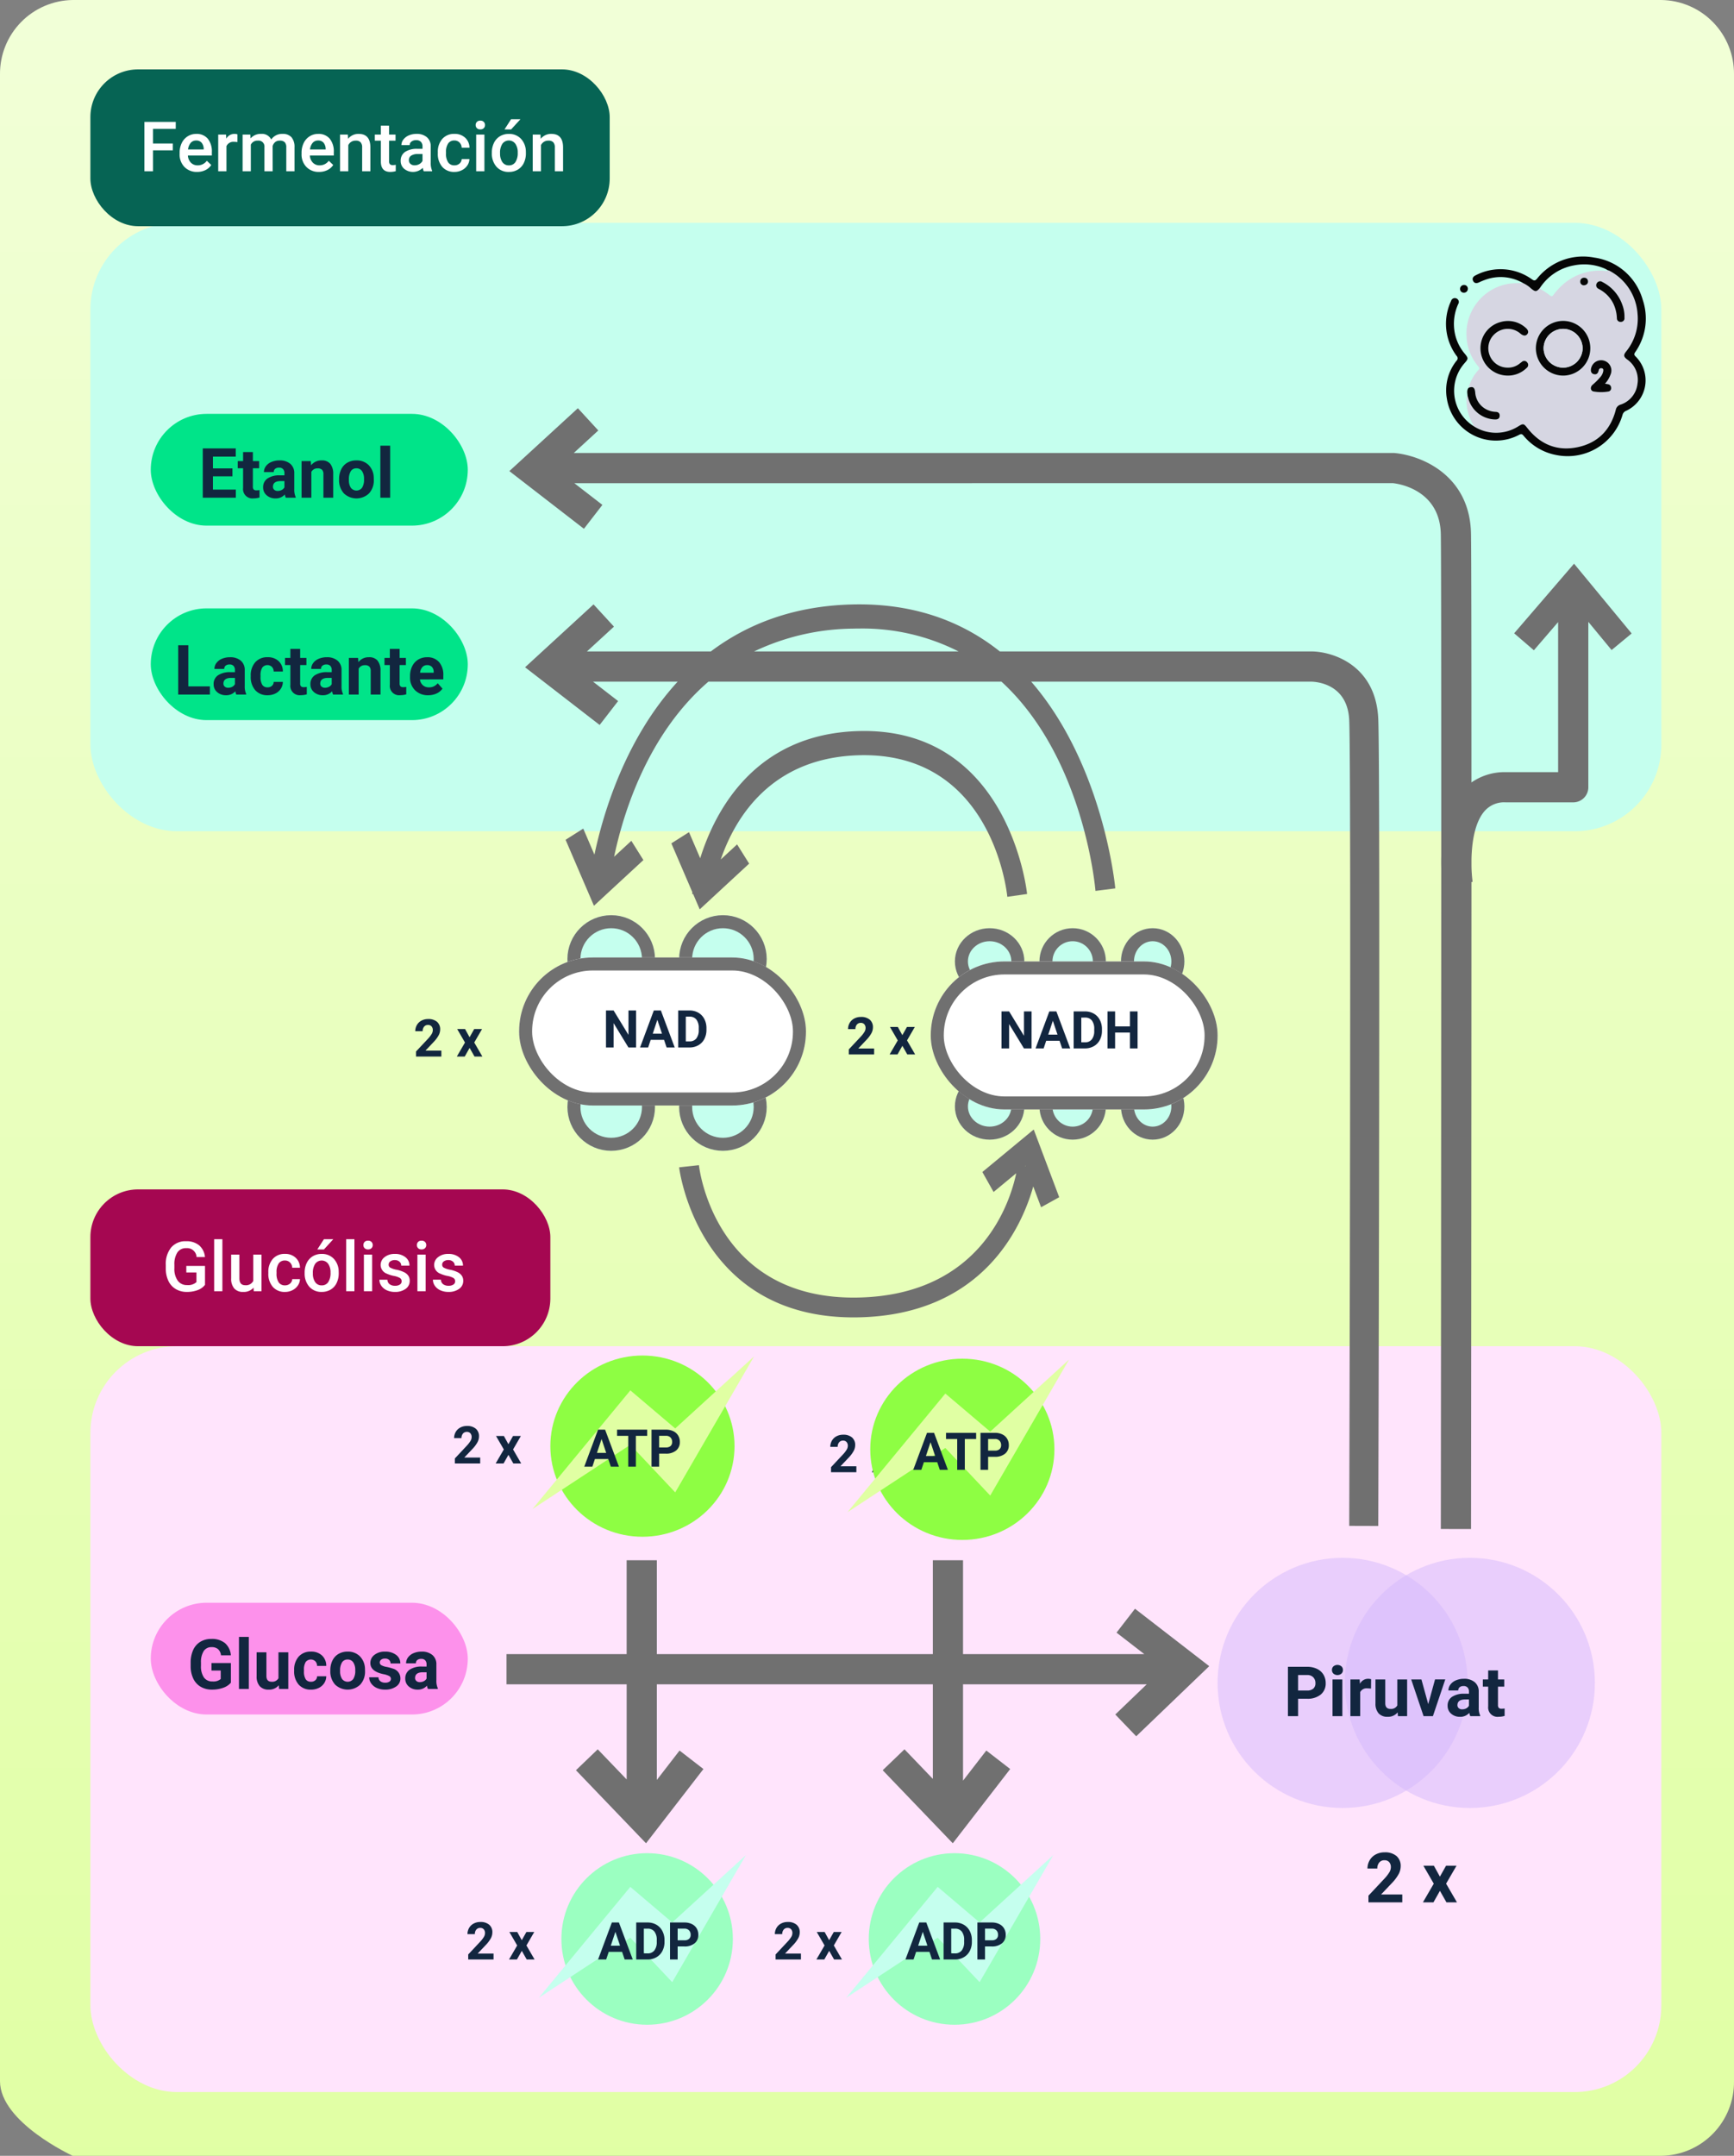 <svg xmlns="http://www.w3.org/2000/svg" xmlns:xlink="http://www.w3.org/1999/xlink" width="400" height="497.076" viewBox="0 0 400 497.076">
  <rect x="0" y="0" width="400" height="497.076" fill="#808080" stroke="none"/>
  <defs>
    <clipPath id="clip-path">
      <path id="Path_891667" data-name="Path 891667" d="M665.079,0h366.465a17,17,0,0,1,16.768,17.215V479.861a17,17,0,0,1-16.768,17.215H665.079s-16.768-7.707-16.768-17.215V17.215A17,17,0,0,1,665.079,0Z" transform="translate(0)" fill="#e0ffa3"/>
    </clipPath>
    <linearGradient id="linear-gradient" x1="0.5" x2="0.5" y2="1" gradientUnits="objectBoundingBox">
      <stop offset="0" stop-color="#f2ffd9"/>
      <stop offset="1" stop-color="#e0ffa3"/>
    </linearGradient>
  </defs>
  <g id="Group_1111680" data-name="Group 1111680" transform="translate(4984.977 7389.744)">
    <g id="Group_1111679" data-name="Group 1111679">
      <g id="Mask_Group_1098823" data-name="Mask Group 1098823" transform="translate(-5633.288 -7389.744)" clip-path="url(#clip-path)">
        <path id="Path_891666" data-name="Path 891666" d="M0,0H1130.764V520.746H0Z" transform="translate(-52.061 -12.911)" fill="url(#linear-gradient)"/>
        <rect id="Rectangle_403987" data-name="Rectangle 403987" width="420.237" height="90.803" transform="translate(79.983 574.684)" fill="#9bffc1"/>
      </g>
    </g>
    <g id="Group_1108817" data-name="Group 1108817" transform="translate(-228.536 -67.722)">
      <rect id="Rectangle_403979" data-name="Rectangle 403979" width="362.39" height="140.292" rx="20" transform="translate(-4735.59 -7270.645)" fill="#c5ffee"/>
      <rect id="Rectangle_403980" data-name="Rectangle 403980" width="362.39" height="171.978" rx="20" transform="translate(-4735.59 -7011.619)" fill="#ffe4fc"/>
      <rect id="Rectangle_403982" data-name="Rectangle 403982" width="73.129" height="25.769" rx="12.885" transform="translate(-4721.661 -7226.593)" fill="#00e489"/>
      <rect id="Rectangle_403983" data-name="Rectangle 403983" width="73.129" height="25.769" rx="12.885" transform="translate(-4721.661 -7181.748)" fill="#00e489"/>
      <rect id="Rectangle_403984" data-name="Rectangle 403984" width="73.129" height="25.769" rx="12.885" transform="translate(-4721.661 -6952.469)" fill="#fd91eb"/>
      <path id="Path_896004" data-name="Path 896004" d="M12.238,10.07h-4.5v3.047h5.281V15H5.394V3.625H13v1.9H7.738V8.234h4.5Zm4.711-5.6V6.547h1.445V8.2H16.949v4.219a1.007,1.007,0,0,0,.18.672.9.9,0,0,0,.688.2,3.6,3.6,0,0,0,.664-.055v1.711a4.648,4.648,0,0,1-1.367.2,2.156,2.156,0,0,1-2.422-2.4V8.2H13.457V6.547h1.234V4.469ZM24.551,15a2.507,2.507,0,0,1-.227-.758,2.732,2.732,0,0,1-2.133.914,3,3,0,0,1-2.059-.719,2.312,2.312,0,0,1-.816-1.812,2.389,2.389,0,0,1,1-2.062,4.915,4.915,0,0,1,2.879-.727H24.23V9.352a1.393,1.393,0,0,0-.3-.937,1.183,1.183,0,0,0-.949-.352,1.345,1.345,0,0,0-.895.273.929.929,0,0,0-.324.75H19.5a2.268,2.268,0,0,1,.453-1.359,3,3,0,0,1,1.281-.98A4.669,4.669,0,0,1,23.1,6.391a3.689,3.689,0,0,1,2.48.785A2.747,2.747,0,0,1,26.5,9.383v3.664a4.041,4.041,0,0,0,.336,1.82V15Zm-1.867-1.57a1.945,1.945,0,0,0,.922-.223,1.462,1.462,0,0,0,.625-.6V11.156h-.844q-1.7,0-1.8,1.172l-.008.133a.9.9,0,0,0,.3.7A1.153,1.153,0,0,0,22.683,13.43Zm7.625-6.883.07.977a2.951,2.951,0,0,1,2.43-1.133,2.453,2.453,0,0,1,2,.789,3.682,3.682,0,0,1,.672,2.359V15H33.222V9.594a1.465,1.465,0,0,0-.312-1.043,1.4,1.4,0,0,0-1.039-.324,1.553,1.553,0,0,0-1.43.813V15H28.183V6.547ZM36.84,10.7a5.013,5.013,0,0,1,.484-2.242A3.546,3.546,0,0,1,38.719,6.93a4.069,4.069,0,0,1,2.113-.539,3.849,3.849,0,0,1,2.793,1.047,4.2,4.2,0,0,1,1.207,2.844l.016.578a4.418,4.418,0,0,1-1.086,3.121,4.209,4.209,0,0,1-5.832,0A4.5,4.5,0,0,1,36.84,10.8Zm2.258.16a3.16,3.16,0,0,0,.453,1.843,1.628,1.628,0,0,0,2.578.008,3.457,3.457,0,0,0,.461-2.015,3.128,3.128,0,0,0-.461-1.831,1.5,1.5,0,0,0-1.3-.649,1.474,1.474,0,0,0-1.281.646A3.516,3.516,0,0,0,39.1,10.856ZM48.621,15H46.355V3h2.266Z" transform="translate(-4715.058 -7222.255)" fill="#12263f"/>
      <path id="Path_896005" data-name="Path 896005" d="M6.04,13.117h4.977V15H3.7V3.625H6.04ZM17.11,15a2.507,2.507,0,0,1-.227-.758,2.732,2.732,0,0,1-2.133.914,3,3,0,0,1-2.059-.719,2.312,2.312,0,0,1-.816-1.812,2.389,2.389,0,0,1,1-2.062,4.915,4.915,0,0,1,2.879-.727H16.79V9.352a1.393,1.393,0,0,0-.3-.937,1.183,1.183,0,0,0-.949-.352,1.345,1.345,0,0,0-.895.273.929.929,0,0,0-.324.75H12.063a2.268,2.268,0,0,1,.453-1.359,3,3,0,0,1,1.281-.98,4.669,4.669,0,0,1,1.859-.355,3.689,3.689,0,0,1,2.48.785,2.747,2.747,0,0,1,.918,2.207v3.664a4.041,4.041,0,0,0,.336,1.82V15Zm-1.867-1.57a1.945,1.945,0,0,0,.922-.223,1.462,1.462,0,0,0,.625-.6V11.156h-.844q-1.7,0-1.8,1.172l-.008.133a.9.9,0,0,0,.3.7A1.153,1.153,0,0,0,15.243,13.43Zm9.063-.094a1.481,1.481,0,0,0,1.016-.344,1.2,1.2,0,0,0,.406-.914h2.117a2.9,2.9,0,0,1-.469,1.574,3.093,3.093,0,0,1-1.262,1.109,3.949,3.949,0,0,1-1.77.395A3.67,3.67,0,0,1,21.485,14a4.56,4.56,0,0,1-1.047-3.184v-.148a4.508,4.508,0,0,1,1.039-3.117,3.627,3.627,0,0,1,2.852-1.164,3.555,3.555,0,0,1,2.543.9,3.2,3.2,0,0,1,.973,2.4H25.727a1.551,1.551,0,0,0-.406-1.072,1.51,1.51,0,0,0-2.223.163,3.333,3.333,0,0,0-.4,1.866v.235a3.375,3.375,0,0,0,.4,1.878A1.377,1.377,0,0,0,24.305,13.336Zm7.531-8.867V6.547h1.445V8.2H31.837v4.219a1.007,1.007,0,0,0,.18.672.9.9,0,0,0,.688.2,3.6,3.6,0,0,0,.664-.055v1.711a4.648,4.648,0,0,1-1.367.2,2.156,2.156,0,0,1-2.422-2.4V8.2H28.344V6.547h1.234V4.469ZM39.438,15a2.507,2.507,0,0,1-.227-.758,2.732,2.732,0,0,1-2.133.914,3,3,0,0,1-2.059-.719,2.312,2.312,0,0,1-.816-1.812,2.389,2.389,0,0,1,1-2.062,4.915,4.915,0,0,1,2.879-.727h1.039V9.352a1.393,1.393,0,0,0-.3-.937,1.183,1.183,0,0,0-.949-.352,1.345,1.345,0,0,0-.895.273.929.929,0,0,0-.324.75H34.391a2.268,2.268,0,0,1,.453-1.359,3,3,0,0,1,1.281-.98,4.669,4.669,0,0,1,1.859-.355,3.689,3.689,0,0,1,2.48.785,2.747,2.747,0,0,1,.918,2.207v3.664a4.041,4.041,0,0,0,.336,1.82V15Zm-1.867-1.57a1.945,1.945,0,0,0,.922-.223,1.462,1.462,0,0,0,.625-.6V11.156h-.844q-1.7,0-1.8,1.172l-.008.133a.9.9,0,0,0,.3.7A1.153,1.153,0,0,0,37.571,13.43ZM45.2,6.547l.07.977A2.951,2.951,0,0,1,47.7,6.391a2.453,2.453,0,0,1,2,.789,3.682,3.682,0,0,1,.672,2.359V15H48.11V9.594A1.465,1.465,0,0,0,47.8,8.551a1.4,1.4,0,0,0-1.039-.324,1.553,1.553,0,0,0-1.43.813V15H43.071V6.547Zm9.586-2.078V6.547h1.445V8.2H54.782v4.219a1.007,1.007,0,0,0,.18.672.9.9,0,0,0,.688.2,3.6,3.6,0,0,0,.664-.055v1.711a4.648,4.648,0,0,1-1.367.2,2.156,2.156,0,0,1-2.422-2.4V8.2H51.29V6.547h1.234V4.469Zm6.594,10.688a4.15,4.15,0,0,1-3.027-1.141,4.054,4.054,0,0,1-1.168-3.039v-.219a5.106,5.106,0,0,1,.492-2.277,3.612,3.612,0,0,1,1.395-1.547,3.914,3.914,0,0,1,2.059-.543,3.508,3.508,0,0,1,2.73,1.094,4.444,4.444,0,0,1,1,3.1v.922H59.469a2.1,2.1,0,0,0,.66,1.328,2,2,0,0,0,1.395.5,2.437,2.437,0,0,0,2.039-.945l1.109,1.242A3.389,3.389,0,0,1,63.3,14.754,4.511,4.511,0,0,1,61.376,15.156Zm-.258-6.945a1.411,1.411,0,0,0-1.09.455,2.357,2.357,0,0,0-.535,1.3h3.141V9.788a1.681,1.681,0,0,0-.406-1.165A1.456,1.456,0,0,0,61.118,8.211Z" transform="translate(-4719.038 -7176.873)" fill="#12263f"/>
      <path id="Path_896015" data-name="Path 896015" d="M10.819,13.563A4.068,4.068,0,0,1,9.03,14.738a7.492,7.492,0,0,1-2.562.418,5.076,5.076,0,0,1-2.59-.645,4.3,4.3,0,0,1-1.719-1.871,6.585,6.585,0,0,1-.621-2.883V8.984a6.994,6.994,0,0,1,.574-2.949A4.248,4.248,0,0,1,3.768,4.129,4.771,4.771,0,0,1,6.3,3.469a4.751,4.751,0,0,1,3.164.965,4.123,4.123,0,0,1,1.352,2.809H8.538a2.268,2.268,0,0,0-.691-1.43,2.208,2.208,0,0,0-1.473-.453,2.078,2.078,0,0,0-1.82.9A4.724,4.724,0,0,0,3.921,8.93v.727a4.5,4.5,0,0,0,.68,2.7,2.327,2.327,0,0,0,1.992.914,2.6,2.6,0,0,0,1.883-.562V10.75H6.343V9.023h4.477ZM14.952,15H12.686V3h2.266Zm6.922-.859a2.831,2.831,0,0,1-2.312,1.016,2.67,2.67,0,0,1-2.074-.781,3.335,3.335,0,0,1-.73-2.289V6.547h2.258v5.467q0,1.322,1.2,1.322a1.63,1.63,0,0,0,1.578-.8V6.547h2.266V15H21.936Zm7.406-.8a1.481,1.481,0,0,0,1.016-.344,1.2,1.2,0,0,0,.406-.914h2.117a2.9,2.9,0,0,1-.469,1.574,3.093,3.093,0,0,1-1.262,1.109,3.949,3.949,0,0,1-1.77.395A3.67,3.67,0,0,1,26.46,14a4.56,4.56,0,0,1-1.047-3.184v-.148a4.508,4.508,0,0,1,1.039-3.117A3.627,3.627,0,0,1,29.3,6.391a3.555,3.555,0,0,1,2.543.9,3.2,3.2,0,0,1,.973,2.4H30.7A1.551,1.551,0,0,0,30.3,8.623a1.51,1.51,0,0,0-2.223.163,3.333,3.333,0,0,0-.4,1.866v.235a3.375,3.375,0,0,0,.4,1.878A1.377,1.377,0,0,0,29.28,13.336ZM33.757,10.7a5.013,5.013,0,0,1,.484-2.242A3.546,3.546,0,0,1,35.636,6.93a4.069,4.069,0,0,1,2.113-.539,3.849,3.849,0,0,1,2.793,1.047,4.2,4.2,0,0,1,1.207,2.844l.016.578a4.418,4.418,0,0,1-1.086,3.121,4.209,4.209,0,0,1-5.832,0,4.5,4.5,0,0,1-1.09-3.187Zm2.258.16a3.16,3.16,0,0,0,.453,1.843,1.628,1.628,0,0,0,2.578.008,3.457,3.457,0,0,0,.461-2.015,3.128,3.128,0,0,0-.461-1.831,1.5,1.5,0,0,0-1.3-.649,1.474,1.474,0,0,0-1.281.646A3.516,3.516,0,0,0,36.015,10.856Zm11.719,1.808a.727.727,0,0,0-.41-.652,4.659,4.659,0,0,0-1.316-.426q-3.016-.633-3.016-2.562a2.323,2.323,0,0,1,.934-1.879,3.766,3.766,0,0,1,2.441-.754,4.053,4.053,0,0,1,2.574.758,2.388,2.388,0,0,1,.965,1.969H47.647a1.092,1.092,0,0,0-.312-.8A1.322,1.322,0,0,0,46.358,8a1.351,1.351,0,0,0-.883.258.814.814,0,0,0-.312.656.7.7,0,0,0,.355.605,3.657,3.657,0,0,0,1.2.4,9.8,9.8,0,0,1,1.422.379,2.336,2.336,0,0,1,1.789,2.273,2.2,2.2,0,0,1-.992,1.871,4.28,4.28,0,0,1-2.562.715,4.47,4.47,0,0,1-1.887-.379,3.166,3.166,0,0,1-1.293-1.039,2.414,2.414,0,0,1-.469-1.426h2.141a1.179,1.179,0,0,0,.445.922,1.766,1.766,0,0,0,1.109.32,1.635,1.635,0,0,0,.98-.246A.766.766,0,0,0,47.733,12.664ZM56.28,15a2.507,2.507,0,0,1-.227-.758,2.732,2.732,0,0,1-2.133.914,3,3,0,0,1-2.059-.719,2.312,2.312,0,0,1-.816-1.812,2.389,2.389,0,0,1,1-2.062,4.915,4.915,0,0,1,2.879-.727H55.96V9.352a1.393,1.393,0,0,0-.3-.937,1.183,1.183,0,0,0-.949-.352,1.345,1.345,0,0,0-.895.273.929.929,0,0,0-.324.75H51.233a2.268,2.268,0,0,1,.453-1.359,3,3,0,0,1,1.281-.98,4.669,4.669,0,0,1,1.859-.355,3.689,3.689,0,0,1,2.48.785,2.747,2.747,0,0,1,.918,2.207v3.664a4.041,4.041,0,0,0,.336,1.82V15Zm-1.867-1.57a1.945,1.945,0,0,0,.922-.223,1.462,1.462,0,0,0,.625-.6V11.156h-.844q-1.7,0-1.8,1.172l-.008.133a.9.9,0,0,0,.3.7A1.153,1.153,0,0,0,54.413,13.43Z" transform="translate(-4714 -6947.593)" fill="#12263f"/>
      <ellipse id="Ellipse_11720" data-name="Ellipse 11720" cx="28.84" cy="28.84" rx="28.84" ry="28.84" transform="translate(-4475.569 -6962.825)" fill="#d4b9fd" opacity="0.5"/>
      <ellipse id="Ellipse_11721" data-name="Ellipse 11721" cx="28.84" cy="28.84" rx="28.84" ry="28.84" transform="translate(-4446.214 -6962.825)" fill="#d4b9fd" opacity="0.5"/>
      <path id="Path_896016" data-name="Path 896016" d="M7.655,10.992V15H5.311V3.625H9.749A5.134,5.134,0,0,1,12,4.094a3.454,3.454,0,0,1,1.5,1.332,3.714,3.714,0,0,1,.523,1.965,3.266,3.266,0,0,1-1.145,2.637,4.767,4.767,0,0,1-3.168.965Zm0-1.9H9.749a2.059,2.059,0,0,0,1.418-.437,1.591,1.591,0,0,0,.488-1.25,1.876,1.876,0,0,0-.492-1.352A1.839,1.839,0,0,0,9.8,5.523H7.655ZM17.866,15H15.6V6.547h2.266Zm-2.4-10.641a1.112,1.112,0,0,1,.34-.836,1.465,1.465,0,0,1,1.848,0A1.105,1.105,0,0,1,18,4.359a1.108,1.108,0,0,1-.348.844,1.448,1.448,0,0,1-1.836,0A1.108,1.108,0,0,1,15.468,4.359Zm9.008,4.3a6.134,6.134,0,0,0-.812-.062,1.654,1.654,0,0,0-1.68.867V15H19.726V6.547h2.133l.063,1.008A2.092,2.092,0,0,1,23.8,6.391a2.366,2.366,0,0,1,.7.1Zm6.148,5.477a2.831,2.831,0,0,1-2.312,1.016,2.67,2.67,0,0,1-2.074-.781,3.335,3.335,0,0,1-.73-2.289V6.547h2.258v5.467q0,1.322,1.2,1.322a1.63,1.63,0,0,0,1.578-.8V6.547h2.266V15H30.686Zm7.055-1.9,1.57-5.7h2.359L38.757,15H36.6L33.749,6.547h2.359ZM47.382,15a2.507,2.507,0,0,1-.227-.758,2.732,2.732,0,0,1-2.133.914,3,3,0,0,1-2.059-.719,2.312,2.312,0,0,1-.816-1.812,2.389,2.389,0,0,1,1-2.062,4.915,4.915,0,0,1,2.879-.727h1.039V9.352a1.393,1.393,0,0,0-.3-.937,1.183,1.183,0,0,0-.949-.352,1.345,1.345,0,0,0-.895.273.929.929,0,0,0-.324.75H42.335a2.268,2.268,0,0,1,.453-1.359,3,3,0,0,1,1.281-.98,4.669,4.669,0,0,1,1.859-.355,3.689,3.689,0,0,1,2.48.785,2.747,2.747,0,0,1,.918,2.207v3.664a4.041,4.041,0,0,0,.336,1.82V15Zm-1.867-1.57a1.945,1.945,0,0,0,.922-.223,1.462,1.462,0,0,0,.625-.6V11.156h-.844q-1.7,0-1.8,1.172l-.008.133a.9.9,0,0,0,.3.7A1.153,1.153,0,0,0,45.515,13.43Zm8.25-8.961V6.547H55.21V8.2H53.765v4.219a1.007,1.007,0,0,0,.18.672.9.9,0,0,0,.688.2,3.6,3.6,0,0,0,.664-.055v1.711a4.648,4.648,0,0,1-1.367.2,2.156,2.156,0,0,1-2.422-2.4V8.2H50.272V6.547h1.234V4.469Z" transform="translate(-4464.652 -6941.325)" fill="#12263f"/>
      <g id="Group_1108809" data-name="Group 1108809" transform="translate(-4422.874 -7262.867)">
        <path id="Path_891638" data-name="Path 891638" d="M1627.678-92.377a9.829,9.829,0,0,1,2.258-4.091c.337-.385.2-.555-.058-.877a11.364,11.364,0,0,1-2.665-6.725,11.534,11.534,0,0,1,1.857-7.152,11.54,11.54,0,0,1,8.354-5.207,23.625,23.625,0,0,1,2.868-.073,6.825,6.825,0,0,1,1.76,1.189c1.038.863,1.282.85,2.126-.17a.632.632,0,0,0,.357.495,19.471,19.471,0,0,1,1.884,1.293c.4.327.566.229.841-.122a15.286,15.286,0,0,1,2.216-2.411,12.819,12.819,0,0,1,9.64-3.115.936.936,0,0,0,.758-.106c.047,0,.1-.018.139,0a12.171,12.171,0,0,1,6.63,9.952,12,12,0,0,1-2.659,8.781c-.624.8-.561,1.168.256,1.79a5.716,5.716,0,0,1,2.378,5.727,5.7,5.7,0,0,1-3.932,4.707,1.544,1.544,0,0,0-1.064,1.207c-1.2,4.613-4.13,7.607-8.771,8.589-4.706,1-8.623-.606-11.608-4.392-.847-1.074-.961-1.12-2.156-.374a9.577,9.577,0,0,1-10.429-.191c.243-.2,0-.326-.082-.474a11.071,11.071,0,0,1-1.355-5.959c.01-.19-.01-.389.209-.488.07.251.141.5.21.754a6.587,6.587,0,0,0,6.215,4.74c.593-.013.981-.243.99-.869.009-.582-.337-.854-.9-.887a4.878,4.878,0,0,1-1.609-.322,4.754,4.754,0,0,1-3.137-4.164C1629.085-92.481,1628.667-92.759,1627.678-92.377Zm28.072-9.128a6.292,6.292,0,0,0-6.3-6.3,6.321,6.321,0,0,0-6.26,6.352,6.333,6.333,0,0,0,6.276,6.267A6.3,6.3,0,0,0,1655.75-101.5Zm-19.068,4.476a4.425,4.425,0,0,1-4.18-2.945,4.437,4.437,0,0,1,1.375-4.984,4.436,4.436,0,0,1,5.786.1c.638.507,1.15.552,1.521.133.4-.449.287-.982-.365-1.53a6.077,6.077,0,0,0-5.7-1.318,6.249,6.249,0,0,0-4.673,6.63,6.291,6.291,0,0,0,6.126,5.737,6.1,6.1,0,0,0,4.49-1.757.864.864,0,0,0,.137-1.276.828.828,0,0,0-1.269-.1c-.133.1-.274.194-.4.3A4.241,4.241,0,0,1,1636.682-97.028Zm22.467,3.707a6.525,6.525,0,0,0,1.259-2.073,2.38,2.38,0,0,0-1.344-3.192A2.4,2.4,0,0,0,1656-97.093c-.253.787-.064,1.4.543,1.558.745.2,1.027-.287,1.166-.911.005-.023.008-.048.015-.07a.538.538,0,0,1,.685-.362c.355.057.37.327.342.6a2.825,2.825,0,0,1-.712,1.457,15.3,15.3,0,0,1-1.781,1.764c-.587.533-.467,1.384.255,1.524a10.063,10.063,0,0,0,3.416.007.758.758,0,0,0,.628-.846.829.829,0,0,0-.671-.828C1659.677-93.249,1659.463-93.27,1659.149-93.321Zm4.485-15.619a7.588,7.588,0,0,0-.5-2.6,9.3,9.3,0,0,0-4.57-5.221.881.881,0,0,0-1.313.272.873.873,0,0,0,.4,1.274c.1.064.206.122.311.179a7.517,7.517,0,0,1,3.154,3.342,8.614,8.614,0,0,1,.771,3.264.819.819,0,0,0,.88.848.826.826,0,0,0,.87-.931C1663.633-108.652,1663.634-108.8,1663.634-108.94Zm-9.446-7.076c.635.012,1.065-.387,1.028-.885a.83.83,0,0,0-.869-.853.848.848,0,0,0-.908.886A.815.815,0,0,0,1654.188-116.016Z" transform="translate(-1622.466 122.641)" fill="#d6d6e2"/>
        <path id="Path_891639" data-name="Path 891639" d="M1600.54-102.594a9.577,9.577,0,0,0,10.429.191c1.2-.746,1.309-.7,2.156.374,2.985,3.786,6.9,5.388,11.609,4.392,4.642-.982,7.572-3.976,8.771-8.589a1.544,1.544,0,0,1,1.064-1.207,5.7,5.7,0,0,0,3.932-4.707,5.716,5.716,0,0,0-2.378-5.727c-.817-.622-.88-.994-.256-1.79a12,12,0,0,0,2.659-8.781,12.171,12.171,0,0,0-6.63-9.952c-.036-.02-.092,0-.139,0-.287-.152-.563-.33-.862-.452a12.02,12.02,0,0,0-7.026-.707,11.837,11.837,0,0,0-7.808,5.126c-.844,1.02-1.088,1.033-2.127.17a6.824,6.824,0,0,0-1.761-1.189,10.318,10.318,0,0,0-8.507-.879,14.472,14.472,0,0,0-1.724.7c-.563.255-1.067.224-1.348-.356s.03-1.013.573-1.272a12.394,12.394,0,0,1,12.993.908c.506.339.731.384,1.172-.126a13.565,13.565,0,0,1,13.227-4.879,13.569,13.569,0,0,1,11.174,9.759,13.492,13.492,0,0,1-1.757,12.066c-.282.427-.249.628.114.985a7.738,7.738,0,0,1-2.189,12.518,1.365,1.365,0,0,0-.837.947,13.186,13.186,0,0,1-15.241,9.254,12.81,12.81,0,0,1-7.578-4.447c-.291-.343-.483-.507-.982-.244a11.448,11.448,0,0,1-16.726-8.36,10.936,10.936,0,0,1,2.253-8.711.752.752,0,0,0,0-1.1,12.4,12.4,0,0,1-1.283-12.652.905.905,0,0,1,1.265-.586.88.88,0,0,1,.387,1.283,11.043,11.043,0,0,0-.968,5.237,10.5,10.5,0,0,0,2.438,6.164c.9,1.09.911,1.2-.054,2.283A9.635,9.635,0,0,0,1600.54-102.594Z" transform="translate(-1594.347 141.586)" fill="#060606"/>
        <path id="Path_891640" data-name="Path 891640" d="M1628.7,67.695c.988-.382,1.406-.1,1.521,1.059a4.754,4.754,0,0,0,3.137,4.164,4.88,4.88,0,0,0,1.609.322c.565.033.911.3.9.887-.01.626-.4.857-.99.869a6.587,6.587,0,0,1-6.216-4.74c-.069-.252-.14-.5-.209-.754C1628.415,68.884,1628.233,68.245,1628.7,67.695Z" transform="translate(-1623.486 -37.431)" fill="#060606"/>
        <path id="Path_891641" data-name="Path 891641" d="M1617.851-96.071a.854.854,0,0,1,.852.874.894.894,0,0,1-.975.9.838.838,0,0,1-.814-.905A.9.9,0,0,1,1617.851-96.071Z" transform="translate(-1613.666 102.624)" fill="#060606"/>
        <path id="Path_891642" data-name="Path 891642" d="M1750.89-32.233a6.3,6.3,0,0,1-6.282,6.317,6.332,6.332,0,0,1-6.276-6.267,6.321,6.321,0,0,1,6.26-6.352A6.292,6.292,0,0,1,1750.89-32.233Zm-6.279-4.465a4.519,4.519,0,0,0-4.493,4.462,4.525,4.525,0,0,0,4.478,4.483,4.512,4.512,0,0,0,4.522-4.5A4.511,4.511,0,0,0,1744.611-36.7Z" transform="translate(-1717.605 53.369)" fill="#060606"/>
        <path id="Path_891643" data-name="Path 891643" d="M1655.771-27.689a4.244,4.244,0,0,0,2.845-1c.128-.108.269-.2.4-.3a.828.828,0,0,1,1.269.1.863.863,0,0,1-.137,1.276,6.1,6.1,0,0,1-4.491,1.757,6.29,6.29,0,0,1-6.126-5.737,6.249,6.249,0,0,1,4.673-6.63,6.077,6.077,0,0,1,5.7,1.318c.652.548.763,1.081.366,1.53-.371.419-.883.374-1.521-.133a4.436,4.436,0,0,0-5.786-.1,4.437,4.437,0,0,0-1.375,4.984A4.427,4.427,0,0,0,1655.771-27.689Z" transform="translate(-1641.555 53.302)" fill="#060606"/>
        <path id="Path_891644" data-name="Path 891644" d="M1829.746,30.04c.314.051.528.072.735.123a.828.828,0,0,1,.671.828.758.758,0,0,1-.628.846,10.063,10.063,0,0,1-3.416-.007c-.722-.14-.843-.99-.255-1.524a15.289,15.289,0,0,0,1.781-1.764,2.823,2.823,0,0,0,.712-1.457c.027-.275.013-.545-.343-.6a.538.538,0,0,0-.685.362c-.007.023-.01.047-.015.07-.14.624-.421,1.107-1.167.912-.607-.16-.8-.771-.543-1.558a2.367,2.367,0,1,1,4.41,1.7A6.524,6.524,0,0,1,1829.746,30.04Z" transform="translate(-1793.064 -0.72)" fill="#060606"/>
        <path id="Path_891645" data-name="Path 891645" d="M1841.511-93.928c0,.144,0,.288,0,.432a.826.826,0,0,1-.869.931.819.819,0,0,1-.881-.848,8.619,8.619,0,0,0-.771-3.264,7.518,7.518,0,0,0-3.154-3.342c-.105-.057-.211-.115-.312-.179a.873.873,0,0,1-.4-1.274.881.881,0,0,1,1.313-.273,9.3,9.3,0,0,1,4.57,5.221A7.588,7.588,0,0,1,1841.511-93.928Z" transform="translate(-1800.343 107.629)" fill="#060606"/>
        <path id="Path_891646" data-name="Path 891646" d="M1810.242-105.9a.816.816,0,0,1-.75-.852.848.848,0,0,1,.908-.886.83.83,0,0,1,.869.853C1811.306-106.287,1810.877-105.889,1810.242-105.9Z" transform="translate(-1778.52 112.525)" fill="#060606"/>
        <path id="Path_891647" data-name="Path 891647" d="M1755.228-25.777a4.511,4.511,0,0,1,4.507,4.442,4.513,4.513,0,0,1-4.522,4.5,4.525,4.525,0,0,1-4.478-4.483A4.519,4.519,0,0,1,1755.228-25.777Z" transform="translate(-1728.223 42.448)" fill="#d6d6e2"/>
      </g>
      <path id="Path_891648" data-name="Path 891648" d="M-5515.711-7282" transform="translate(1040.826 301.351)" fill="none" stroke="#707070" stroke-width="1"/>
      <path id="Union_3" data-name="Union 3" d="M242.66,314.047l5.024-4.823,6.542,6.814v-21.8H190.557v22.049l5.242-6.778,5.509,4.261L188.065,330.89,171.9,314.047l5.025-4.823,6.672,6.949V294.234H155.881v-6.965h27.712V265.625h6.964v21.644h63.669V265.625h6.965v21.644H303l-6.4-4.949,4.26-5.51,17.124,13.243L301.14,306.221l-4.823-5.025,7.252-6.962H261.191V316.45l5.37-6.944,5.51,4.261L258.827,330.89Zm128.749-55.625c0-1.245.094-86.121.1-152.4-.025-.829-.03-1.748,0-2.724.005-37.909-.018-69.167-.1-74.188-.183-10.777-10.652-11.8-11.1-11.834l-188.778.013,6.47,5-4.261,5.51-17.2-13.3L172.342,0l4.711,5.13L171.4,10.322H360.61c6.238.521,17.534,5.074,17.763,18.668.072,4.269.1,27.329.1,57.3a13.384,13.384,0,0,1,7.875-2.378h12.12v-34.6l-5.593,6.5-4.548-3.914L402.14,35.848l13.29,16.09-4.626,3.82-5.367-6.5V87.394a3.481,3.481,0,0,1-3.482,3.482h-15.6a5.986,5.986,0,0,0-4.865,2.024c-2.263,2.595-2.934,7.248-3.01,11.092q0,.768,0,1.541a33.065,33.065,0,0,0,.259,3.67l-.259.036c-.013,65.8-.1,147.967-.1,149.192Zm-21.129-.716s.5-173.671,0-185.712c-.35-8.389-7.419-8.925-8.833-8.948H276.913c16.708,19.243,19.367,47.236,19.4,47.67l-4.568.578c-.153-1.759-2.991-31.086-21.686-48.248h-67.6C188.5,75.09,182.873,93.125,180.7,103.422l3.976-3.673,2.782,4.435-11.407,10.539L169.51,99.51l4.073-2.579,2.578,6c2.077-9.772,7.214-26.836,19.2-39.882h-19.52l5.785,4.474-4.261,5.509-17.2-13.3,15.793-14.5,4.711,5.13L174.44,56.08h28.576c8.25-6.206,18.871-10.477,32.526-10.83.571-.014,1.14-.022,1.7-.022,13.724,0,24.3,4.369,32.436,10.851h71.8c5.142.009,14.991,3.282,15.5,15.612.509,12.2.024,179.555,0,186.035ZM235.639,50.824A54.181,54.181,0,0,0,213,56.08h47.154a48.931,48.931,0,0,0-22.9-5.278C236.718,50.8,236.184,50.81,235.639,50.824ZM195.7,175.034l4.567-.5c.144,1.273,3.931,31.166,36.713,30.523,28.413-.569,35.1-22.057,36.484-28.662l-5.225,4.324-2.587-4.605,11.846-9.8,5.877,15.608-4.178,2.317-1.806-4.8c-2.584,9.181-11.558,29.606-40.317,30.183-.387.006-.774.011-1.154.011C199.943,209.63,195.74,175.383,195.7,175.034Zm79.789-.318.13.015-.035-.093Zm-76.55-62.681-.234-.034c0-.021.017-.157.049-.4l-4.845-11.268,4.072-2.579,2.584,6.009c3.4-10.885,12.643-28.765,36.73-29.323.361-.009.72-.013,1.075-.013,33.624,0,37.568,37.2,37.6,37.583l-4.562.647c-.135-1.363-3.655-33.336-34.029-32.645-20.5.475-28.8,14.514-32.076,24.042l3.769-3.482,2.783,4.434L200.451,115.55Z" transform="translate(-4795.48 -7227.897)" fill="#707070"/>
      <g id="Group_1108813" data-name="Group 1108813" transform="translate(-4661.066 -7111)">
        <g id="Ellipse_11722" data-name="Ellipse 11722" transform="translate(35.52)" fill="#c5ffee" stroke="#707070" stroke-width="3">
          <circle cx="10.099" cy="10.099" r="10.099" stroke="none"/>
          <circle cx="10.099" cy="10.099" r="8.599" fill="none"/>
        </g>
        <g id="Ellipse_11724" data-name="Ellipse 11724" transform="translate(35.52 34.127)" fill="#c5ffee" stroke="#707070" stroke-width="3">
          <circle cx="10.099" cy="10.099" r="10.099" stroke="none"/>
          <circle cx="10.099" cy="10.099" r="8.599" fill="none"/>
        </g>
        <g id="Ellipse_11723" data-name="Ellipse 11723" transform="translate(61.289)" fill="#c5ffee" stroke="#707070" stroke-width="3">
          <circle cx="10.099" cy="10.099" r="10.099" stroke="none"/>
          <circle cx="10.099" cy="10.099" r="8.599" fill="none"/>
        </g>
        <g id="Ellipse_11725" data-name="Ellipse 11725" transform="translate(61.289 34.127)" fill="#c5ffee" stroke="#707070" stroke-width="3">
          <circle cx="10.099" cy="10.099" r="10.099" stroke="none"/>
          <circle cx="10.099" cy="10.099" r="8.599" fill="none"/>
        </g>
        <g id="Rectangle_403985" data-name="Rectangle 403985" transform="translate(24.376 9.751)" fill="#fff" stroke="#707070" stroke-width="3">
          <rect width="66.165" height="34.127" rx="17" stroke="none"/>
          <rect x="1.5" y="1.5" width="63.165" height="31.127" rx="15.5" fill="none"/>
        </g>
        <path id="Path_896007" data-name="Path 896007" d="M-4.526,0H-6.284L-9.706-5.613V0h-1.758V-8.531h1.758l3.428,5.625V-8.531h1.752ZM1.931-1.758H-1.151L-1.737,0H-3.606L-.431-8.531H1.2L4.392,0H2.522ZM-.677-3.182H1.456L.384-6.375ZM5.188,0V-8.531H7.813a3.986,3.986,0,0,1,2.013.507,3.534,3.534,0,0,1,1.386,1.441,4.446,4.446,0,0,1,.5,2.124v.393a4.458,4.458,0,0,1-.489,2.115A3.5,3.5,0,0,1,9.841-.516,4.016,4.016,0,0,1,7.831,0ZM6.946-7.107v5.7H7.8a1.909,1.909,0,0,0,1.576-.674,3.045,3.045,0,0,0,.557-1.928v-.451A3.093,3.093,0,0,0,9.39-6.437a1.9,1.9,0,0,0-1.576-.671Z" transform="translate(55.878 30.501)" fill="#12263f"/>
        <path id="Path_896006" data-name="Path 896006" d="M-1.562,0H-7.409V-1.16L-4.649-4.1a6.808,6.808,0,0,0,.841-1.084,1.742,1.742,0,0,0,.272-.879,1.3,1.3,0,0,0-.287-.894,1.036,1.036,0,0,0-.82-.325,1.118,1.118,0,0,0-.905.4,1.567,1.567,0,0,0-.331,1.04h-1.7a2.8,2.8,0,0,1,.372-1.424A2.622,2.622,0,0,1-6.155-8.282a3.2,3.2,0,0,1,1.541-.366,3.027,3.027,0,0,1,2.048.633,2.239,2.239,0,0,1,.729,1.787,2.868,2.868,0,0,1-.328,1.289A7.164,7.164,0,0,1-3.29-3.41L-5.229-1.365h3.668Zm6.51-4.447L6.015-6.34H7.825l-1.8,3.105L7.9,0H6.085L4.954-1.992,3.829,0H2.007L3.888-3.234,2.089-6.34H3.905Z" transform="translate(8 32.591)" fill="#12263f"/>
      </g>
      <g id="Group_1108812" data-name="Group 1108812" transform="translate(-4561.234 -7108)">
        <g id="Ellipse_11727" data-name="Ellipse 11727" transform="translate(25.073 0)" fill="#c5ffee" stroke="#707070" stroke-width="3">
          <ellipse cx="8.009" cy="7.661" rx="8.009" ry="7.661" stroke="none"/>
          <ellipse cx="8.009" cy="7.661" rx="6.509" ry="6.161" fill="none"/>
        </g>
        <g id="Ellipse_11728" data-name="Ellipse 11728" transform="translate(25.073 33.431)" fill="#c5ffee" stroke="#707070" stroke-width="3">
          <ellipse cx="8.009" cy="7.661" rx="8.009" ry="7.661" stroke="none"/>
          <ellipse cx="8.009" cy="7.661" rx="6.509" ry="6.161" fill="none"/>
        </g>
        <g id="Ellipse_11729" data-name="Ellipse 11729" transform="translate(44.574 0)" fill="#c5ffee" stroke="#707070" stroke-width="3">
          <circle cx="7.661" cy="7.661" r="7.661" stroke="none"/>
          <circle cx="7.661" cy="7.661" r="6.161" fill="none"/>
        </g>
        <g id="Ellipse_11732" data-name="Ellipse 11732" transform="translate(63.378 0)" fill="#c5ffee" stroke="#707070" stroke-width="3">
          <ellipse cx="7.313" cy="7.661" rx="7.313" ry="7.661" stroke="none"/>
          <ellipse cx="7.313" cy="7.661" rx="5.813" ry="6.161" fill="none"/>
        </g>
        <g id="Ellipse_11726" data-name="Ellipse 11726" transform="translate(44.574 33.431)" fill="#c5ffee" stroke="#707070" stroke-width="3">
          <circle cx="7.661" cy="7.661" r="7.661" stroke="none"/>
          <circle cx="7.661" cy="7.661" r="6.161" fill="none"/>
        </g>
        <g id="Ellipse_11733" data-name="Ellipse 11733" transform="translate(63.378 33.431)" fill="#c5ffee" stroke="#707070" stroke-width="3">
          <ellipse cx="7.313" cy="7.661" rx="7.313" ry="7.661" stroke="none"/>
          <ellipse cx="7.313" cy="7.661" rx="5.813" ry="6.161" fill="none"/>
        </g>
        <g id="Rectangle_403986" data-name="Rectangle 403986" transform="translate(19.501 7.661)" fill="#fff" stroke="#707070" stroke-width="3">
          <rect width="66.165" height="34.127" rx="17" stroke="none"/>
          <rect x="1.5" y="1.5" width="63.165" height="31.127" rx="15.5" fill="none"/>
        </g>
        <path id="Path_896009" data-name="Path 896009" d="M-8.766,0h-1.758l-3.422-5.613V0H-15.7V-8.531h1.758l3.428,5.625V-8.531h1.752Zm6.457-1.758H-5.391L-5.977,0H-7.846L-4.67-8.531h1.629L.152,0H-1.717ZM-4.916-3.182h2.133L-3.855-6.375ZM.949,0V-8.531H3.574a3.986,3.986,0,0,1,2.013.507A3.534,3.534,0,0,1,6.973-6.583a4.446,4.446,0,0,1,.5,2.124v.393a4.458,4.458,0,0,1-.489,2.115A3.5,3.5,0,0,1,5.6-.516,4.016,4.016,0,0,1,3.592,0ZM2.707-7.107v5.7h.85a1.909,1.909,0,0,0,1.576-.674,3.045,3.045,0,0,0,.557-1.928v-.451A3.093,3.093,0,0,0,5.15-6.437a1.9,1.9,0,0,0-1.576-.671ZM15.691,0H13.934V-3.656H10.506V0H8.748V-8.531h1.758v3.457h3.428V-8.531h1.758Z" transform="translate(51.52 27.715)" fill="#12263f"/>
        <path id="Path_896008" data-name="Path 896008" d="M-1.562,0H-7.409V-1.16L-4.649-4.1a6.808,6.808,0,0,0,.841-1.084,1.742,1.742,0,0,0,.272-.879,1.3,1.3,0,0,0-.287-.894,1.036,1.036,0,0,0-.82-.325,1.118,1.118,0,0,0-.905.4,1.567,1.567,0,0,0-.331,1.04h-1.7a2.8,2.8,0,0,1,.372-1.424A2.622,2.622,0,0,1-6.155-8.282a3.2,3.2,0,0,1,1.541-.366,3.027,3.027,0,0,1,2.048.633,2.239,2.239,0,0,1,.729,1.787,2.868,2.868,0,0,1-.328,1.289A7.164,7.164,0,0,1-3.29-3.41L-5.229-1.365h3.668Zm6.51-4.447L6.015-6.34H7.825l-1.8,3.105L7.9,0H6.085L4.954-1.992,3.829,0H2.007L3.888-3.234,2.089-6.34H3.905Z" transform="translate(8 29.108)" fill="#12263f"/>
      </g>
      <path id="Path_896011" data-name="Path 896011" d="M-3.056,0H-8.9V-1.16L-6.144-4.1A6.808,6.808,0,0,0-5.3-5.186a1.742,1.742,0,0,0,.272-.879,1.3,1.3,0,0,0-.287-.894,1.036,1.036,0,0,0-.82-.325,1.118,1.118,0,0,0-.905.4,1.567,1.567,0,0,0-.331,1.04h-1.7A2.8,2.8,0,0,1-8.7-7.271,2.622,2.622,0,0,1-7.649-8.282a3.2,3.2,0,0,1,1.541-.366,3.027,3.027,0,0,1,2.048.633,2.239,2.239,0,0,1,.729,1.787,2.868,2.868,0,0,1-.328,1.289A7.164,7.164,0,0,1-4.784-3.41L-6.724-1.365h3.668Zm6.51-4.447L4.521-6.34H6.331l-1.8,3.105L6.407,0H4.591L3.46-1.992,2.335,0H.513L2.394-3.234.595-6.34H2.411Z" transform="translate(-4642.616 -6984.579)" fill="#12263f"/>
      <path id="Path_896013" data-name="Path 896013" d="M-3.056,0H-8.9V-1.16L-6.144-4.1A6.808,6.808,0,0,0-5.3-5.186a1.742,1.742,0,0,0,.272-.879,1.3,1.3,0,0,0-.287-.894,1.036,1.036,0,0,0-.82-.325,1.118,1.118,0,0,0-.905.4,1.567,1.567,0,0,0-.331,1.04h-1.7A2.8,2.8,0,0,1-8.7-7.271,2.622,2.622,0,0,1-7.649-8.282a3.2,3.2,0,0,1,1.541-.366,3.027,3.027,0,0,1,2.048.633,2.239,2.239,0,0,1,.729,1.787,2.868,2.868,0,0,1-.328,1.289A7.164,7.164,0,0,1-4.784-3.41L-6.724-1.365h3.668Zm6.51-4.447L4.521-6.34H6.331l-1.8,3.105L6.407,0H4.591L3.46-1.992,2.335,0H.513L2.394-3.234.595-6.34H2.411Z" transform="translate(-4555.837 -6982.567)" fill="#12263f"/>
      <path id="Path_896021" data-name="Path 896021" d="M-4.074,0h-7.8V-1.547l3.68-3.922A9.078,9.078,0,0,0-7.07-6.914a2.322,2.322,0,0,0,.363-1.172A1.738,1.738,0,0,0-7.09-9.277a1.382,1.382,0,0,0-1.094-.434,1.49,1.49,0,0,0-1.207.527A2.089,2.089,0,0,0-9.832-7.8H-12.1a3.729,3.729,0,0,1,.5-1.9,3.5,3.5,0,0,1,1.4-1.348,4.262,4.262,0,0,1,2.055-.488,4.036,4.036,0,0,1,2.73.844A2.985,2.985,0,0,1-4.441-8.3a3.825,3.825,0,0,1-.437,1.719,9.551,9.551,0,0,1-1.5,2.039L-8.965-1.82h4.891Zm8.68-5.93L6.027-8.453H8.441L6.035-4.312,8.543,0H6.121L4.613-2.656,3.113,0H.684L3.191-4.312.793-8.453H3.215Z" transform="translate(-4428.889 -6883.384)" fill="#12263f"/>
      <ellipse id="Ellipse_11734" data-name="Ellipse 11734" cx="21.242" cy="20.894" rx="21.242" ry="20.894" transform="translate(-4629.486 -7009.473)" fill="#8efe43"/>
      <ellipse id="Ellipse_11735" data-name="Ellipse 11735" cx="21.242" cy="20.894" rx="21.242" ry="20.894" transform="translate(-4555.691 -7008.741)" fill="#8efe43"/>
      <path id="Path_891660" data-name="Path 891660" d="M-4317.2-7753.591l22.584-27.367,10.352,8.782,18.192-16.624-18.192,31.367-10.352-10.979Z" transform="translate(-316.416 779.52)" fill="#e0ffa3"/>
      <path id="Path_891661" data-name="Path 891661" d="M-4317.2-7753.591l22.584-27.367,10.352,8.782,18.192-16.624-18.192,31.367-10.352-10.979Z" transform="translate(-243.753 780.252)" fill="#e0ffa3"/>
      <path id="Path_896012" data-name="Path 896012" d="M-5.689-1.758H-8.771L-9.357,0h-1.869l3.176-8.531h1.629L-3.229,0H-5.1ZM-8.3-3.182h2.133L-7.236-6.375ZM3.287-7.107H.674V0H-1.084V-7.107H-3.662V-8.531H3.287Zm2.76,4.1V0H4.289V-8.531H7.617a3.85,3.85,0,0,1,1.69.352,2.591,2.591,0,0,1,1.122,1,2.786,2.786,0,0,1,.393,1.474,2.45,2.45,0,0,1-.858,1.978,3.575,3.575,0,0,1-2.376.724Zm0-1.424h1.57a1.544,1.544,0,0,0,1.063-.328A1.193,1.193,0,0,0,9.047-5.7a1.407,1.407,0,0,0-.369-1.014,1.379,1.379,0,0,0-1.02-.4H6.047Z" transform="translate(-4610.436 -6983.847)" fill="#12263f"/>
      <path id="Path_896014" data-name="Path 896014" d="M-5.689-1.758H-8.771L-9.357,0h-1.869l3.176-8.531h1.629L-3.229,0H-5.1ZM-8.3-3.182h2.133L-7.236-6.375ZM3.287-7.107H.674V0H-1.084V-7.107H-3.662V-8.531H3.287Zm2.76,4.1V0H4.289V-8.531H7.617a3.85,3.85,0,0,1,1.69.352,2.591,2.591,0,0,1,1.122,1,2.786,2.786,0,0,1,.393,1.474,2.45,2.45,0,0,1-.858,1.978,3.575,3.575,0,0,1-2.376.724Zm0-1.424h1.57a1.544,1.544,0,0,0,1.063-.328A1.193,1.193,0,0,0,9.047-5.7a1.407,1.407,0,0,0-.369-1.014,1.379,1.379,0,0,0-1.02-.4H6.047Z" transform="translate(-4534.55 -6983.115)" fill="#12263f"/>
      <g id="Group_1108814" data-name="Group 1108814" transform="translate(-4648.531 -6894.723)">
        <path id="Path_896017" data-name="Path 896017" d="M-3.056,0H-8.9V-1.16L-6.144-4.1A6.808,6.808,0,0,0-5.3-5.186a1.742,1.742,0,0,0,.272-.879,1.3,1.3,0,0,0-.287-.894,1.036,1.036,0,0,0-.82-.325,1.118,1.118,0,0,0-.905.4,1.567,1.567,0,0,0-.331,1.04h-1.7A2.8,2.8,0,0,1-8.7-7.271,2.622,2.622,0,0,1-7.649-8.282a3.2,3.2,0,0,1,1.541-.366,3.027,3.027,0,0,1,2.048.633,2.239,2.239,0,0,1,.729,1.787,2.868,2.868,0,0,1-.328,1.289A7.164,7.164,0,0,1-4.784-3.41L-6.724-1.365h3.668Zm6.51-4.447L4.521-6.34H6.331l-1.8,3.105L6.407,0H4.591L3.46-1.992,2.335,0H.513L2.394-3.234.595-6.34H2.411Z" transform="translate(9 24.511)" fill="#12263f"/>
        <circle id="Ellipse_11730" data-name="Ellipse 11730" cx="19.779" cy="19.779" r="19.779" transform="translate(21.591 0)" fill="#9bffc1"/>
        <path id="Path_891658" data-name="Path 891658" d="M-4317.2-7755.908l21.1-25.566,9.669,8.205,17-15.53-17,29.3-9.669-10.255Z" transform="translate(4333.59 7789.24)" fill="#c5ffee"/>
        <path id="Path_896018" data-name="Path 896018" d="M-6.229-1.758H-9.311L-9.9,0h-1.869L-8.59-8.531h1.629L-3.768,0H-5.637ZM-8.836-3.182H-6.7L-7.775-6.375ZM-2.971,0V-8.531H-.346a3.986,3.986,0,0,1,2.013.507A3.534,3.534,0,0,1,3.053-6.583a4.446,4.446,0,0,1,.5,2.124v.393a4.458,4.458,0,0,1-.489,2.115A3.5,3.5,0,0,1,1.682-.516,4.016,4.016,0,0,1-.328,0Zm1.758-7.107v5.7h.85a1.909,1.909,0,0,0,1.576-.674A3.045,3.045,0,0,0,1.77-4.014v-.451A3.093,3.093,0,0,0,1.23-6.437,1.9,1.9,0,0,0-.346-7.107Zm7.8,4.1V0H4.828V-8.531H8.156a3.85,3.85,0,0,1,1.69.352,2.591,2.591,0,0,1,1.122,1,2.786,2.786,0,0,1,.393,1.474A2.45,2.45,0,0,1,10.5-3.729a3.575,3.575,0,0,1-2.376.724Zm0-1.424h1.57A1.544,1.544,0,0,0,9.22-4.758,1.193,1.193,0,0,0,9.586-5.7a1.407,1.407,0,0,0-.369-1.014,1.379,1.379,0,0,0-1.02-.4H6.586Z" transform="translate(41.824 24.511)" fill="#12263f"/>
      </g>
      <g id="Group_1108815" data-name="Group 1108815" transform="translate(-4577.626 -6894.723)">
        <path id="Path_896019" data-name="Path 896019" d="M-3.056,0H-8.9V-1.16L-6.144-4.1A6.808,6.808,0,0,0-5.3-5.186a1.742,1.742,0,0,0,.272-.879,1.3,1.3,0,0,0-.287-.894,1.036,1.036,0,0,0-.82-.325,1.118,1.118,0,0,0-.905.4,1.567,1.567,0,0,0-.331,1.04h-1.7A2.8,2.8,0,0,1-8.7-7.271,2.622,2.622,0,0,1-7.649-8.282a3.2,3.2,0,0,1,1.541-.366,3.027,3.027,0,0,1,2.048.633,2.239,2.239,0,0,1,.729,1.787,2.868,2.868,0,0,1-.328,1.289A7.164,7.164,0,0,1-4.784-3.41L-6.724-1.365h3.668Zm6.51-4.447L4.521-6.34H6.331l-1.8,3.105L6.407,0H4.591L3.46-1.992,2.335,0H.513L2.394-3.234.595-6.34H2.411Z" transform="translate(9 24.511)" fill="#12263f"/>
        <circle id="Ellipse_11730-2" data-name="Ellipse 11730" cx="19.779" cy="19.779" r="19.779" transform="translate(21.591 0)" fill="#9bffc1"/>
        <path id="Path_891658-2" data-name="Path 891658" d="M-4317.2-7755.908l21.1-25.566,9.669,8.205,17-15.53-17,29.3-9.669-10.255Z" transform="translate(4333.59 7789.24)" fill="#c5ffee"/>
        <path id="Path_896020" data-name="Path 896020" d="M-6.229-1.758H-9.311L-9.9,0h-1.869L-8.59-8.531h1.629L-3.768,0H-5.637ZM-8.836-3.182H-6.7L-7.775-6.375ZM-2.971,0V-8.531H-.346a3.986,3.986,0,0,1,2.013.507A3.534,3.534,0,0,1,3.053-6.583a4.446,4.446,0,0,1,.5,2.124v.393a4.458,4.458,0,0,1-.489,2.115A3.5,3.5,0,0,1,1.682-.516,4.016,4.016,0,0,1-.328,0Zm1.758-7.107v5.7h.85a1.909,1.909,0,0,0,1.576-.674A3.045,3.045,0,0,0,1.77-4.014v-.451A3.093,3.093,0,0,0,1.23-6.437,1.9,1.9,0,0,0-.346-7.107Zm7.8,4.1V0H4.828V-8.531H8.156a3.85,3.85,0,0,1,1.69.352,2.591,2.591,0,0,1,1.122,1,2.786,2.786,0,0,1,.393,1.474A2.45,2.45,0,0,1,10.5-3.729a3.575,3.575,0,0,1-2.376.724Zm0-1.424h1.57A1.544,1.544,0,0,0,9.22-4.758,1.193,1.193,0,0,0,9.586-5.7a1.407,1.407,0,0,0-.369-1.014,1.379,1.379,0,0,0-1.02-.4H6.586Z" transform="translate(41.824 24.511)" fill="#12263f"/>
      </g>
      <rect id="Rectangle_403839" data-name="Rectangle 403839" width="119.794" height="36.156" rx="11" transform="translate(-4735.59 -7306.022)" fill="#066454"/>
      <rect id="Rectangle_403988" data-name="Rectangle 403988" width="106.104" height="36.156" rx="11" transform="translate(-4735.59 -7047.774)" fill="#a50751"/>
      <path id="Path_896003" data-name="Path 896003" d="M22.87,10.18H18.292V15H16.315V3.625h7.227V5.219h-5.25V8.6H22.87Zm5.609,4.977a3.928,3.928,0,0,1-2.926-1.137,4.124,4.124,0,0,1-1.121-3.027v-.234A5.072,5.072,0,0,1,24.921,8.5a3.716,3.716,0,0,1,1.371-1.551,3.625,3.625,0,0,1,1.969-.555,3.318,3.318,0,0,1,2.668,1.1,4.658,4.658,0,0,1,.941,3.117v.766H26.346a2.539,2.539,0,0,0,.7,1.656,2.1,2.1,0,0,0,1.543.609,2.571,2.571,0,0,0,2.125-1.055l1.023.977a3.418,3.418,0,0,1-1.355,1.176A4.244,4.244,0,0,1,28.479,15.156Zm-.227-7.242a1.6,1.6,0,0,0-1.262.547,2.835,2.835,0,0,0-.613,1.523h3.617V9.844A2.307,2.307,0,0,0,29.487,8.4,1.586,1.586,0,0,0,28.253,7.914Zm9.516.367a4.7,4.7,0,0,0-.773-.062,1.741,1.741,0,0,0-1.758,1V15h-1.9V6.547h1.813l.047.945a2.139,2.139,0,0,1,1.906-1.1,1.777,1.777,0,0,1,.672.109Zm2.984-1.734.055.883a3.042,3.042,0,0,1,2.438-1.039,2.337,2.337,0,0,1,2.32,1.3,3,3,0,0,1,2.594-1.3,2.636,2.636,0,0,1,2.082.773,3.405,3.405,0,0,1,.7,2.281V15h-1.9V9.5a1.681,1.681,0,0,0-.352-1.18,1.539,1.539,0,0,0-1.164-.375,1.581,1.581,0,0,0-1.059.348,1.833,1.833,0,0,0-.574.91L45.9,15H44V9.438a1.354,1.354,0,0,0-1.523-1.492,1.671,1.671,0,0,0-1.617.93V15h-1.9V6.547Zm15.859,8.609a3.928,3.928,0,0,1-2.926-1.137,4.124,4.124,0,0,1-1.121-3.027v-.234A5.072,5.072,0,0,1,53.053,8.5a3.716,3.716,0,0,1,1.371-1.551,3.625,3.625,0,0,1,1.969-.555,3.318,3.318,0,0,1,2.668,1.1A4.658,4.658,0,0,1,60,10.609v.766H54.479a2.539,2.539,0,0,0,.7,1.656,2.1,2.1,0,0,0,1.543.609,2.571,2.571,0,0,0,2.125-1.055l1.023.977a3.418,3.418,0,0,1-1.355,1.176A4.244,4.244,0,0,1,56.612,15.156Zm-.227-7.242a1.6,1.6,0,0,0-1.262.547,2.835,2.835,0,0,0-.613,1.523h3.617V9.844A2.307,2.307,0,0,0,57.62,8.4,1.586,1.586,0,0,0,56.385,7.914Zm6.852-1.367.055.977a3.039,3.039,0,0,1,2.461-1.133q2.641,0,2.688,3.023V15h-1.9V9.523a1.741,1.741,0,0,0-.348-1.191,1.462,1.462,0,0,0-1.137-.387,1.829,1.829,0,0,0-1.711,1.039V15h-1.9V6.547Zm9.516-2.055V6.547h1.492V7.953H72.753v4.719a1.039,1.039,0,0,0,.191.7.888.888,0,0,0,.684.215,2.925,2.925,0,0,0,.664-.078v1.469a4.676,4.676,0,0,1-1.25.18q-2.188,0-2.187-2.414V7.953H69.464V6.547h1.391V4.492ZM80.745,15a2.93,2.93,0,0,1-.219-.789,3.193,3.193,0,0,1-4.3.219,2.325,2.325,0,0,1-.8-1.8,2.4,2.4,0,0,1,1-2.074A4.865,4.865,0,0,1,79.3,9.836h1.164V9.281A1.481,1.481,0,0,0,80.1,8.23a1.456,1.456,0,0,0-1.117-.395,1.672,1.672,0,0,0-1.062.324,1,1,0,0,0-.414.824H75.6a2.107,2.107,0,0,1,.461-1.3,3.071,3.071,0,0,1,1.254-.949,4.4,4.4,0,0,1,1.77-.344,3.547,3.547,0,0,1,2.367.746,2.661,2.661,0,0,1,.906,2.1v3.813a4.321,4.321,0,0,0,.32,1.82V15Zm-2.086-1.367a2.159,2.159,0,0,0,1.059-.273,1.827,1.827,0,0,0,.746-.734V11.031H79.44a2.8,2.8,0,0,0-1.586.367,1.189,1.189,0,0,0-.531,1.039,1.109,1.109,0,0,0,.363.871A1.407,1.407,0,0,0,78.659,13.633Zm9.164.008A1.716,1.716,0,0,0,89,13.227a1.415,1.415,0,0,0,.5-1.023h1.789a2.789,2.789,0,0,1-.492,1.473,3.228,3.228,0,0,1-1.25,1.082,3.725,3.725,0,0,1-1.7.4,3.6,3.6,0,0,1-2.812-1.148,4.555,4.555,0,0,1-1.039-3.172v-.2a4.479,4.479,0,0,1,1.031-3.09,3.571,3.571,0,0,1,2.813-1.16A3.473,3.473,0,0,1,90.3,7.27a3.148,3.148,0,0,1,1,2.309H89.5a1.738,1.738,0,0,0-.5-1.2,1.6,1.6,0,0,0-1.184-.469,1.671,1.671,0,0,0-1.422.668,3.408,3.408,0,0,0-.508,2.027v.3a3.465,3.465,0,0,0,.5,2.051A1.669,1.669,0,0,0,87.823,13.641ZM94.745,15h-1.9V6.547h1.9ZM92.729,4.352a1.008,1.008,0,0,1,.277-.727,1.048,1.048,0,0,1,.793-.289,1.061,1.061,0,0,1,.8.289,1,1,0,0,1,.281.727.977.977,0,0,1-.281.715,1.069,1.069,0,0,1-.8.285,1.056,1.056,0,0,1-.793-.285A.984.984,0,0,1,92.729,4.352ZM96.456,10.7a4.984,4.984,0,0,1,.492-2.238,3.6,3.6,0,0,1,1.383-1.531,3.9,3.9,0,0,1,2.047-.535,3.692,3.692,0,0,1,2.777,1.1,4.333,4.333,0,0,1,1.152,2.922l.008.445a5.029,5.029,0,0,1-.48,2.234,3.551,3.551,0,0,1-1.375,1.523,3.925,3.925,0,0,1-2.066.539,3.667,3.667,0,0,1-2.863-1.191,4.563,4.563,0,0,1-1.074-3.176Zm1.9.164a3.406,3.406,0,0,0,.539,2.043,1.752,1.752,0,0,0,1.5.738,1.733,1.733,0,0,0,1.5-.75,3.762,3.762,0,0,0,.535-2.2,3.362,3.362,0,0,0-.551-2.031A1.856,1.856,0,0,0,98.9,8.652,3.691,3.691,0,0,0,98.354,10.859ZM100.9,3h2.164L100.9,5.367l-1.523,0Zm6.781,3.547.055.977A3.039,3.039,0,0,1,110.2,6.391q2.641,0,2.688,3.023V15h-1.9V9.523a1.741,1.741,0,0,0-.348-1.191,1.462,1.462,0,0,0-1.137-.387,1.829,1.829,0,0,0-1.711,1.039V15h-1.9V6.547Z" transform="translate(-4739.441 -7297.539)" fill="#fff"/>
      <path id="Path_896010" data-name="Path 896010" d="M24.29,13.523a3.779,3.779,0,0,1-1.711,1.219,6.98,6.98,0,0,1-2.484.414,4.9,4.9,0,0,1-2.531-.648,4.319,4.319,0,0,1-1.7-1.855,6.491,6.491,0,0,1-.621-2.816V8.945a6.02,6.02,0,0,1,1.234-4.027,4.281,4.281,0,0,1,3.445-1.449,4.529,4.529,0,0,1,3.016.941,4.057,4.057,0,0,1,1.344,2.707H22.345a2.18,2.18,0,0,0-2.383-2.055,2.336,2.336,0,0,0-2.02.956,4.871,4.871,0,0,0-.715,2.806V9.7A4.626,4.626,0,0,0,18,12.56a2.564,2.564,0,0,0,2.16,1.019,2.848,2.848,0,0,0,2.156-.687V10.664H19.978v-1.5H24.29ZM28.3,15H26.4V3h1.9Zm7.188-.828a2.944,2.944,0,0,1-2.375.984,2.624,2.624,0,0,1-2.082-.8,3.423,3.423,0,0,1-.707-2.328V6.547h1.9V12q0,1.609,1.336,1.609a1.876,1.876,0,0,0,1.867-.992V6.547h1.9V15H35.532Zm7.242-.531a1.716,1.716,0,0,0,1.18-.414,1.415,1.415,0,0,0,.5-1.023H46.2a2.789,2.789,0,0,1-.492,1.473,3.228,3.228,0,0,1-1.25,1.082,3.725,3.725,0,0,1-1.7.4,3.6,3.6,0,0,1-2.812-1.148A4.555,4.555,0,0,1,38.9,10.836v-.2a4.479,4.479,0,0,1,1.031-3.09,3.571,3.571,0,0,1,2.813-1.16A3.473,3.473,0,0,1,45.2,7.27a3.148,3.148,0,0,1,1,2.309H44.407a1.738,1.738,0,0,0-.5-1.2,1.6,1.6,0,0,0-1.184-.469,1.671,1.671,0,0,0-1.422.668,3.408,3.408,0,0,0-.508,2.027v.3a3.465,3.465,0,0,0,.5,2.051A1.669,1.669,0,0,0,42.728,13.641ZM47.274,10.7a4.984,4.984,0,0,1,.492-2.238,3.6,3.6,0,0,1,1.383-1.531A3.9,3.9,0,0,1,51.2,6.391a3.692,3.692,0,0,1,2.777,1.1,4.333,4.333,0,0,1,1.152,2.922l.008.445a5.029,5.029,0,0,1-.48,2.234,3.551,3.551,0,0,1-1.375,1.523,3.925,3.925,0,0,1-2.066.539,3.667,3.667,0,0,1-2.863-1.191,4.563,4.563,0,0,1-1.074-3.176Zm1.9.164a3.406,3.406,0,0,0,.539,2.043,1.752,1.752,0,0,0,1.5.738,1.733,1.733,0,0,0,1.5-.75,3.762,3.762,0,0,0,.535-2.2,3.362,3.362,0,0,0-.551-2.031,1.856,1.856,0,0,0-2.973-.012A3.691,3.691,0,0,0,49.173,10.859ZM51.72,3h2.164L51.72,5.367l-1.523,0Zm7.039,12h-1.9V3h1.9Zm4.086,0h-1.9V6.547h1.9ZM60.829,4.352a1.008,1.008,0,0,1,.277-.727,1.048,1.048,0,0,1,.793-.289,1.061,1.061,0,0,1,.8.289,1,1,0,0,1,.281.727.977.977,0,0,1-.281.715,1.069,1.069,0,0,1-.8.285,1.056,1.056,0,0,1-.793-.285A.984.984,0,0,1,60.829,4.352Zm8.82,8.352a.861.861,0,0,0-.418-.773,4.445,4.445,0,0,0-1.387-.469,7.129,7.129,0,0,1-1.617-.516,2.158,2.158,0,0,1-1.422-1.992,2.25,2.25,0,0,1,.922-1.828,3.644,3.644,0,0,1,2.344-.734,3.792,3.792,0,0,1,2.449.75,2.38,2.38,0,0,1,.934,1.945h-1.9a1.17,1.17,0,0,0-.406-.91,1.557,1.557,0,0,0-1.078-.363,1.682,1.682,0,0,0-1.02.289.911.911,0,0,0-.395.773.769.769,0,0,0,.367.68,5.049,5.049,0,0,0,1.484.488,7.027,7.027,0,0,1,1.754.586,2.484,2.484,0,0,1,.945.816,2.082,2.082,0,0,1,.309,1.156,2.2,2.2,0,0,1-.945,1.848,4.031,4.031,0,0,1-2.477.707,4.371,4.371,0,0,1-1.852-.375,3.047,3.047,0,0,1-1.266-1.031,2.441,2.441,0,0,1-.453-1.414h1.844a1.338,1.338,0,0,0,.508,1.035,1.973,1.973,0,0,0,1.242.363,1.92,1.92,0,0,0,1.141-.285A.883.883,0,0,0,69.649,12.7ZM75.188,15h-1.9V6.547h1.9ZM73.173,4.352a1.008,1.008,0,0,1,.277-.727,1.048,1.048,0,0,1,.793-.289,1.061,1.061,0,0,1,.8.289,1,1,0,0,1,.281.727.977.977,0,0,1-.281.715,1.069,1.069,0,0,1-.8.285,1.056,1.056,0,0,1-.793-.285A.984.984,0,0,1,73.173,4.352Zm8.82,8.352a.861.861,0,0,0-.418-.773,4.445,4.445,0,0,0-1.387-.469,7.129,7.129,0,0,1-1.617-.516,2.158,2.158,0,0,1-1.422-1.992,2.25,2.25,0,0,1,.922-1.828,3.644,3.644,0,0,1,2.344-.734,3.792,3.792,0,0,1,2.449.75A2.38,2.38,0,0,1,83.8,9.086H81.9a1.17,1.17,0,0,0-.406-.91,1.557,1.557,0,0,0-1.078-.363A1.682,1.682,0,0,0,79.4,8.1.911.911,0,0,0,79,8.875a.769.769,0,0,0,.367.68,5.049,5.049,0,0,0,1.484.488,7.027,7.027,0,0,1,1.754.586,2.484,2.484,0,0,1,.945.816A2.082,2.082,0,0,1,83.86,12.6a2.2,2.2,0,0,1-.945,1.848,4.031,4.031,0,0,1-2.477.707,4.371,4.371,0,0,1-1.852-.375,3.047,3.047,0,0,1-1.266-1.031,2.441,2.441,0,0,1-.453-1.414h1.844a1.338,1.338,0,0,0,.508,1.035,1.973,1.973,0,0,0,1.242.363,1.92,1.92,0,0,0,1.141-.285A.883.883,0,0,0,81.993,12.7Z" transform="translate(-4733.441 -7039.291)" fill="#fff"/>
    </g>
  </g>
</svg>
